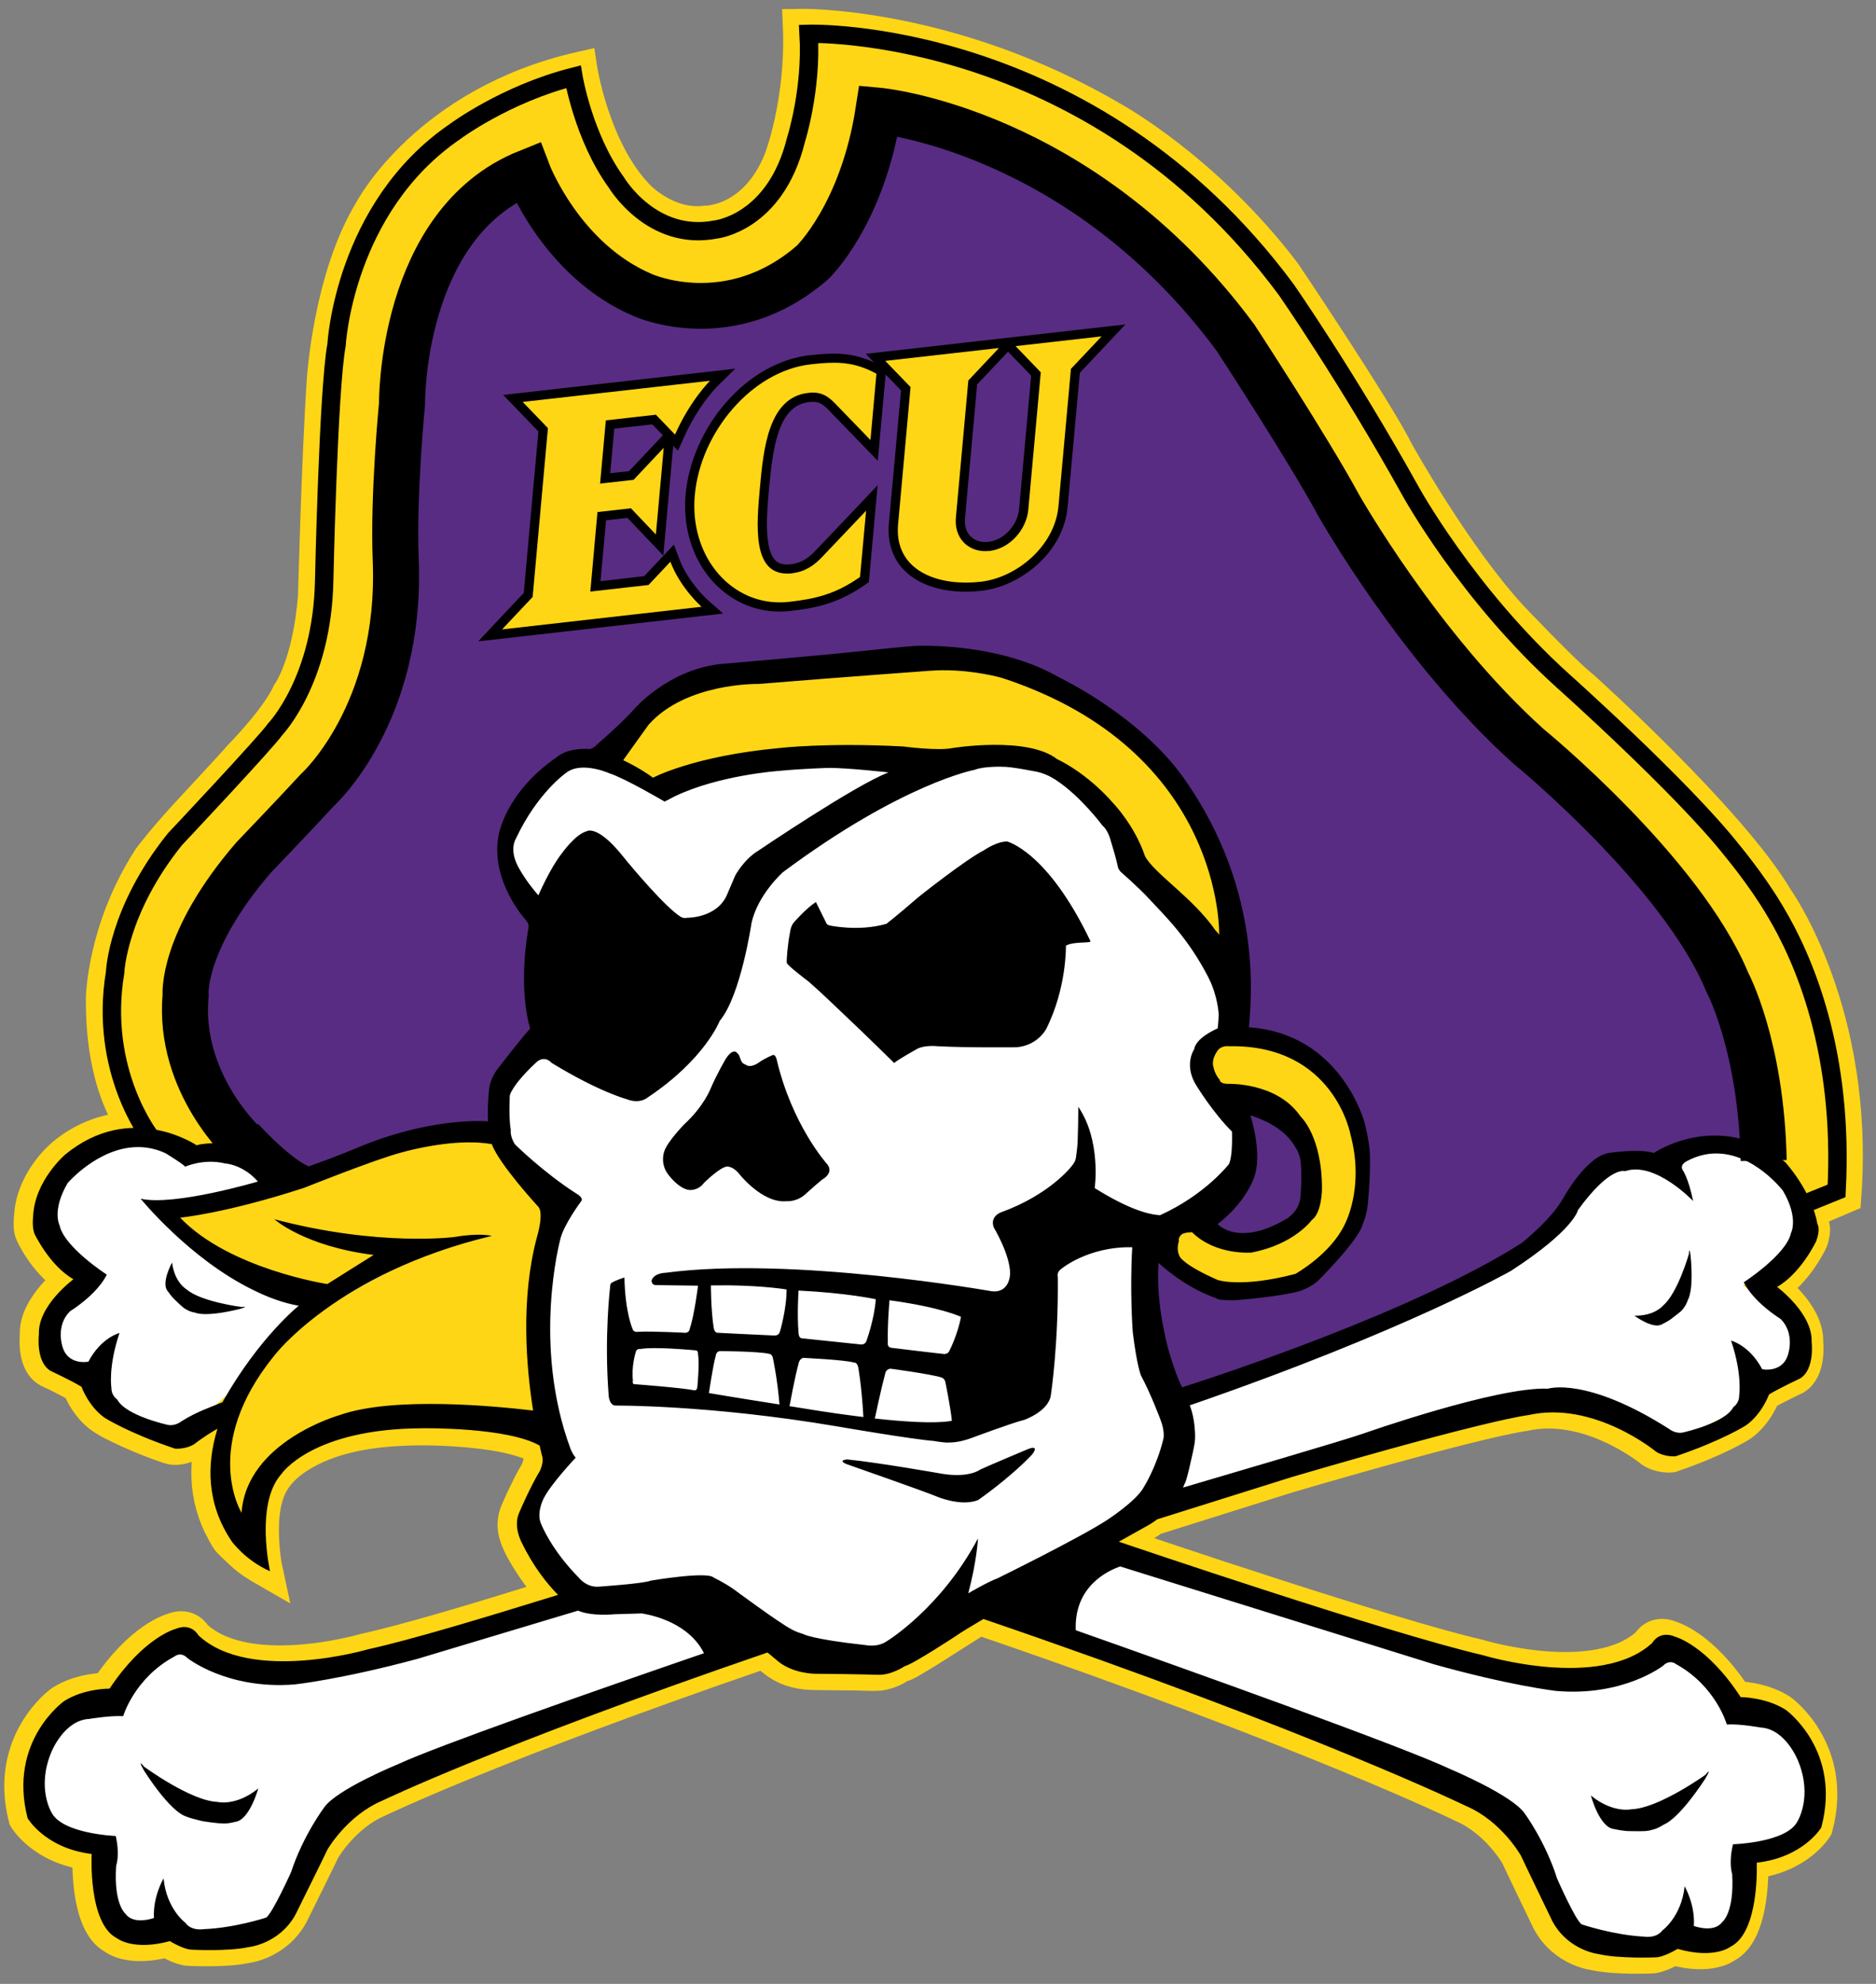<svg height="74pt" viewBox="0 0 70 74" width="70pt" xmlns="http://www.w3.org/2000/svg"><rect x="0" y="0" width="70" height="74" fill="#808080" stroke="none"/><path d="m490.132 278.171c1.385 18.634-6.809 30.12-6.809 30.12-4.679 7.96-19.45 21.294-19.45 21.294-1.962 1.552-7.323 7.264-7.323 7.264-5.655 6.239-11.309 16.501-11.309 16.501-2.077 4.212-11.309 18.011-11.309 18.011-7.826 10.367-17.048 15.498-17.048 15.498-16.534 9.829-31.694 9.502-31.694 9.502.346-7.813-1.92-13.619-1.92-13.619-2.539-6.303-7.428-6.229-7.428-6.229-3.808-.496-6.693 2.534-6.693 2.534-4.574 4.656-5.823 13.007-5.823 13.007-15.464-3.516-21.119-14.369-21.119-14.369-4.154-6.841-4.763-17.145-4.763-17.145-.514-7.39-.881-21.727-.881-21.727-.525-6.926-2.581-9.766-2.581-9.766-1.269-2.734-4.92-6.429-4.92-6.429-.262-.348-4.773-5.226-4.773-5.226-2.801-3.009-4.27-5.004-4.27-5.004-4.616-7.158-4.731-14.084-4.731-14.084-.115-9.227 3.273-13.165 3.273-13.165-2.329.032-4.574-.739-6.473-2.08-1.081-.771-1.972-1.742-2.686-2.882-.546-.876-.976-1.837-1.185-2.861-.084-.422-.126-.855-.157-1.288-.031-.465-.063-1.098.136-1.531.588-1.256 1.437-2.46 2.423-3.442.451-.454.944-.855 1.5-1.172-1.018-.771-1.941-1.742-2.612-2.819-.514-.813-.892-1.753-.85-2.724-.021-.475-.052-.94.01-1.425.084-.802.336-1.679 1.018-2.175.168-.127.367-.211.556-.296.399-.19.787-.38 1.165-.581.42-.211.839-.433 1.248-.665.073-.042.252-.106.283-.19.021-.074.052-.148.084-.222.346-.802.829-1.552 1.427-2.175.745-.792 1.721-1.256 2.686-1.721.955-.465 1.93-.887 2.917-1.277.65-.253 1.301-.496 1.962-.718.357-.127.671-.116 1.049-.063.409.074.892.201 1.217.465.231.19.472.359.703.528.472.327.955.644 1.448.929l.147.137c-.493-1.626-.776-3.326-.703-5.036.073-1.89.588-3.748 1.5-5.395.199-.348.388-.771.661-1.056.241-.243.483-.486.724-.707.923-.866 1.217-1.193 3.063-2.259-.21.971-.315 1.964-.367 2.946-.105 1.795-.042 3.727.671 5.416.588 1.362 1.689 2.407 2.917 3.188 2.938 1.869 6.546 2.523 9.967 2.713 2.465.137 4.973.053 7.428-.19 1.532-.158 3.084-.37 4.574-.802.514-.148 1.102-.327 1.637-.591l.724-.496c.094-.739-.189-.908-.262-1.299-.063-.359-.189-.676-.378-.992-.283-.486-.546-.982-.787-1.478-.388-.771-.745-1.541-1.081-2.333-.367-.855-.378-1.731-.063-2.618.304-.897.829-1.763 1.332-2.565.577-.918 1.217-1.795 1.93-2.608.168-.201.346-.401.535-.591l-.157-.148c-7.375-2.302-14.446-4.455-18.811-5.416 0 0-11.802-3.495-16.985 1.415 0 0-.682 1.309-2.298.633 0 0-3.168-.813-6.609-6.007 0 0-2.539.032-4.553-1.256 0 0-5.655-4.022-3.661-11.814 0 0 1.742-3.019 6.421-3.611 0 0-.378-6.989 2.528-8.488 0 0 1.584-1.309 5.308-.285 0 0 1.374-.855 2.224-.866 0 0 3.609-.19 5.613.243 0 0 3.084.274 4.731 3.262 0 0 2.906 5.891 3.221 6.577 0 0 1.962 3.442 5.518 4.951 0 0 11.194 5.448 37.852 14.675l.797.232c.199-.169.525-.475.682-.612.588-.496 1.206-.887 1.93-1.14.65-.222 1.343-.348 2.025-.37 1.479-.042 2.958-.032 4.427-.053.43-.011 2.035-.074 2.423-.032.556.063 1.112.253 1.616.507.199.106.42.296.64.359.514.137 1.007.486 1.469.75.692.412 1.374.834 2.046 1.267 1.448.918 2.864 1.858 4.322 2.734l.021-.021c33.414-11.497 48.385-18.866 48.385-18.866 3.535-1.541 5.466-5.004 5.466-5.004.304-.686 3.147-6.609 3.147-6.609 1.616-3.009 4.7-3.315 4.7-3.315 1.993-.454 5.613-.306 5.613-.306.85 0 2.235.845 2.235.845 3.714-1.056 5.308.232 5.308.232 2.917 1.467 2.612 8.467 2.612 8.467 4.7.538 6.463 3.537 6.463 3.537 2.077 7.77-3.535 11.845-3.535 11.845-2.004 1.309-4.543 1.309-4.543 1.309-3.389 5.236-6.536 6.081-6.536 6.081-1.616.697-2.308-.612-2.308-.612-5.235-4.846-17.006-1.235-17.006-1.235-8.991 2.09-33.351 10.367-36.446 11.434l-.01.011c.619.348 1.248.697 1.878 1.056.399.222.797.454 1.206.676.273.158.546.327.797.517v.011l13.492 4.265c19.965 5.881 23.657 6.229 23.657 6.229 6.578 1.499 12.81-3.695 12.81-3.695.923-.581 1.962-.465 1.962-.465 4.731 1.615 7.04 3.125 7.04 3.125 1.616 1.151 2.308 3.114 2.308 3.114.934.57 3.126 1.615 3.126 1.615 1.49.918 1.154 3.685 1.154 3.685.115 2.893-3.473 5.543-3.473 5.543 2.423 1.383 3.924 4.614 3.924 4.614.462 1.277.115 1.731.115 1.731-.063.412-.168.813-.294 1.204zm0 0" fill="#fff" stroke="#ffd615" stroke-miterlimit="10" stroke-width="3.231" transform="matrix(.372 0 0 -.37 -113.48 147.579)"/><path d="m33.324 4.688s-.285 3.246-2.75 5.75c0 0-2.922 2.562-6.703 1.082 0 0-2.922-1.027-4.184-4.383 0 0-2.406 1.023-3.352 3.754 0 0-.859 2.82-.859 5.383l-.086 4.953s.258 3.672-1.977 7.172c0 0-3.695 4.102-4.039 4.527 0 0-2.234 2.988-1.805 5.211 0 0-.172 3.07 3.953 5.805 0 0 4.297-2.219 6.789-1.793 0 0 0-1.141.23-1.535 0 0 .23-.684 1.547-2.164 0 0-.688-1.598-.113-4.102 0 0-.977-.855-1.203-2.105 0 0-.172-.852.055-1.254 0 0 .746-1.766 2.18-2.676 0 0 .457-.367 1.258-.086 0 0 1.434-1.336 1.777-1.793 0 0 1.262-1.309 2.578-1.363 0 0 5.5-.57 6.648-.684 0 0 1.316-.285 3.148.055 0 0 8.137 1.594 9.738 9.906 0 0 .461 2.562.23 4.215 0 0 2.922-.059 4.18 2.957 0 0 .633 1.598.289 3.418 0 0-.516 1.652-2.008 2.789 0 0-.973.57-3.035.516 0 0-1.945-.684-2.809-1.766 0 0-.168 3.559 1.09 5.605 0 0 10.656-3.84 12.723-5.438 0 0 1.719-1.594 2.004-2.449 0 0 1.031-1.477 2.805-.965 0 0 2.066-1.195 3.84-.398 0 0 .117-5.238-3.895-9.734 0 0-2.293-2.793-5.672-5.582 0 0-4.297-4.27-7.793-11.074 0 0-3.781-9.023-14.781-11.754zm13.016 36.383.266 1.836c.094.836-.375 1.301-.375 1.301-.371.832-1.398 1.391-1.398 1.391.371.277 1.121.648 1.121.648 1.121.371 2.801-1.113 2.801-1.113.188-.371.094-1.855.094-1.855-.281-1.672-2.508-2.207-2.508-2.207zm0 0" fill="#582c83"/><path d="m30.348 1.156c0 4.867-1.98 6.574-1.98 6.574-1.719 1.539-4.039.258-4.039.258-2.062-1.027-2.836-5.125-2.836-5.125-6.617 1.879-8.078 6.66-8.078 6.66-1.031 2.82-1.031 8.969-1.031 8.969-.086 6.148-.688 6.32-.688 6.32-.258 1.621-4.469 5.891-4.469 5.891-3.094 3.414-2.836 6.148-2.836 6.148-.516 2.648 1.203 5.379 1.203 5.379.43.086 1.547.684 1.547.684.43-.172 1.461-.086 1.461-.086-2.836-3.926-1.977-5.891-1.977-5.891.258-3.074 2.664-5.465 2.664-5.465 4.039-3.418 4.555-6.234 4.555-6.234.516-2.051.602-6.832.602-6.832-.172-5.551 1.031-8.285 1.031-8.285 1.891-4.098 4.641-4.355 4.641-4.355.602 2.309 3.266 4.273 3.266 4.273 3.266 2.305 6.359-.43 6.359-.43 2.062-1.621 2.922-5.977 2.922-5.977 8.422.77 14.355 9.137 14.355 9.137.855 1.195 4.465 7.258 4.465 7.258 2.922 4.867 6.535 7.773 6.535 7.773 5.066 4.527 6.273 7.426 6.273 7.426 1.805 2.227 2.23 8.285 2.23 8.285l.773 1.371 1.289-.602c.516-5.551-2.148-10.332-2.148-10.332-1.203-2.391-6.961-7.602-6.961-7.602-2.75-2.047-6.016-7-6.016-7-.172-.258-4.469-7.348-4.469-7.348-7.219-10.672-18.645-10.844-18.645-10.844zm4.738 23.59c-.48-.004-.789.039-.789.039-.516.055-7.676.652-7.676.652-1.605.113-2.637 1.453-2.637 1.453-.398.398-1.086 1.48-1.086 1.48 1.203.57 1.488.91 1.488.91 4.699-2.164 10.941-.969 10.941-.969 1.949-.625 3.266-.113 3.266-.113 2.176.57 3.781 3.359 3.781 3.359.23.738.516.855.516.855 1.719 1.707 2.695 2.902 2.695 2.902.113-7.457-7.223-9.848-7.223-9.848-1.18-.605-2.473-.723-3.277-.723zm11.094 14.012c-.418.012-.711.062-.711.062-1.117.684-.082 1.961-.082 1.961 2.406-.254 3.262 1.539 3.262 1.539.777 1.109.262 2.902.262 2.902-1.379 1.281-2.582 1.195-2.582 1.195-.941-.082-1.805-.852-1.805-.852l-.77.34-.172.941c.254.598 2.32 1.277 2.32 1.277.77.086 2.836-.598 2.836-.598 2.23-1.277 1.973-3.586 1.973-3.586.348-2.902-2.062-4.523-2.062-4.523-.695-.59-1.766-.676-2.469-.66zm-27.695 3.645s-3.094-.082-5.156.855c0 0-3.91 1.836-6.832 1.922 0 0-.344.645 2.406 1.965 0 0 2.324.859 3.395.98 0 0 1.766-1.262 2.07-1.379 0 0-2.484-.301-3.406-.93 0 0 3.242.75 5.016.473 0 0 .168.051 1.594-.113 0 0-5.66 1.781-8.066 5.07 0 0-2.234 2.945-.344 5.805 0 0-.172-2.223 2.191-3.457 0 0 1.891-1.582 8.723-.77 0 0-.773-3.973.301-7.133 0 0 .301-.426-.301-1.066 0 0-1.203-1.113-1.59-2.223zm0 0" fill="#ffd615"/><path d="m41.992 12.102-.93.105-3.211.363-.691.078-4.164.473-.691.078.305.316c-.484-.219-.949-.324-1.5-.324-.246 0-.523.02-.898.059-1.133.129-2.246.758-3.129 1.77-.844.969-1.391 2.211-1.5 3.414-.113 1.242.262 2.438 1.031 3.273.656.711 1.535 1.105 2.48 1.105.129 0 .262-.008.391-.023 1.074-.121 1.84-.316 2.805-.984l.129-.094.016-.156.223-2.473.09-.984-.68.719-1.594 1.676-.004.004c-.32.348-.598.508-.965.551-.047.004-.094.008-.141.008-.262 0-.383-.098-.449-.172-.418-.457-.301-1.785-.219-2.664.148-1.625.371-3.098 1.496-3.223.051-.008.098-.008.141-.008.223 0 .359.07.582.301l1.316 1.359.523.539.066-.742.227-2.477.574.594-.453 4.961c-.059.672.121 1.258.523 1.695.504.551 1.34.852 2.352.852.191 0 .387-.012.586-.035 1.422-.16 3.051-1.402 3.207-3.125l.457-5.004 1.059-1.125zm-4.379 1.016.031.031.832.863-.449 4.961c-.055.617-.566 1.172-1.141 1.238-.039.004-.078.008-.117.008-.23 0-.434-.082-.574-.234-.145-.16-.211-.383-.188-.641l.453-5.004 1.062-1.125zm-10.18.633-.98.113-6.988.789-.691.078.484.5.832.863-.547 6.023-1.059 1.125-.641.68.93-.105 7.445-.844.766-.086-.578-.508c-.008-.008-.738-.66-1.066-1.547l-.195-.516-.379.402-.73.773-1.629.188.207-2.27.801-.09.809.852.527.551.066-.754.293-3.234.012-.105.176.184.207-.465c.531-1.203 1.223-1.898 1.23-1.906zm-3.094 2.078.395.406-.219.234-1.043 1.105-.703.078.152-1.664zm10.301 8.258c-.324-.004-.516.008-.516.008s-.172 0-1.754.168c-1.582.172-5.551.512-5.551.512-1.926.246-3.129 1.648-3.129 1.648-.531.59-1.391 1.328-1.391 1.328-.172.188-.305.188-.305.188-.859-.055-1.223.305-1.223.305-1.945 1.344-2.172 2.938-2.172 2.938-.305 1.688 1.012 3.125 1.012 3.125.133.152.113.266.113.266-.418 2.406.059 3.789.059 3.789-.402.457-1.164 1.441-1.164 1.441-.324.398-.363.777-.363.777-.059.527-.062.934-.047 1.246-.273-.02-2.227-.117-4.828.965 0 0-.77.332-1.863.715-.727-.312-1.887-1.582-1.887-1.582s-.508.449-.805.773c-.34-.043-1.07-.105-1.488.023 0 0-2.449-1.668-4.898.34 0 0-1.145.969-1.203 2.305 0 0-.051.352.043.641 0 0 .559 1.195 1.461 1.711 0 0-1.332.98-1.289 2.047 0 0-.129 1.027.43 1.367 0 0 .816.383 1.16.598 0 0 .258.727.859 1.152 0 0 .859.555 2.621 1.152 0 0 .387.043.73-.168 0 0 .332-.27.863-.574-.41 1.336-.41 2.812.535 4.207 0 0 .508.707 1.426 1.109 0 0-.566-2.512.418-3.617 0 0 1.121-1.707 5.297-1.715 0 0 3.129-.047 4.344.645.047.211.086.363.086.363.094.246-.078.586-.078.586-.359.59-.762 1.535-.762 1.535-.246.531.078 1.117.078 1.117.445.93.973 1.57 1.363 1.969-2.777.859-5.453 1.668-7.094 2.031 0 0-4.395 1.289-6.324-.523 0 0-.254-.488-.855-.238 0 0-1.18.301-2.461 2.227 0 0-.945-.012-1.695.465 0 0-2.105 1.484-1.363 4.367 0 0 .648 1.121 2.391 1.336 0 0-.141 2.59.941 3.141 0 0 .59.484 1.977.109 0 0 .512.316.828.32 0 0 1.344.07 2.09-.094 0 0 1.148-.102 1.762-1.203 0 0 1.082-2.18 1.199-2.438 0 0 .73-1.273 2.055-1.828 0 0 4.258-2.059 14.367-5.523.125.102.336.281.336.281.57.512 1.43.512 1.43.512.305 0 1.867.02 2.363.039.496.016.992-.324.992-.324.289-.059 1.926-1.137 1.926-1.137.164-.117.547-.348 1.008-.621 12.445 4.254 18.027 6.984 18.027 6.984 1.316.566 2.031 1.848 2.031 1.848.117.258 1.176 2.449 1.176 2.449.602 1.109 1.75 1.223 1.75 1.223.742.172 2.09.117 2.09.117.312 0 .828-.316.828-.316 1.387.395 1.977-.082 1.977-.082 1.09-.543.977-3.133.977-3.133 1.746-.199 2.406-1.309 2.406-1.309.773-2.875-1.316-4.387-1.316-4.387-.746-.48-1.691-.48-1.691-.48-1.262-1.938-2.438-2.25-2.438-2.25-.602-.258-.859.227-.859.227-1.945 1.793-6.328.457-6.328.457-3.516-.812-13.227-4.113-13.578-4.23.328-.184 1.152-.645 1.152-.645.102-.062.195-.125.281-.191l5.039-1.582c7.434-2.176 8.809-2.305 8.809-2.305 2.449-.555 4.77 1.367 4.77 1.367.344.211.73.168.73.168 1.762-.598 2.621-1.152 2.621-1.152.602-.426.859-1.152.859-1.152.344-.215 1.16-.598 1.16-.598.559-.34.43-1.367.43-1.367.043-1.066-1.289-2.047-1.289-2.047.902-.516 1.461-1.711 1.461-1.711.172-.469.043-.641.043-.641-.215-1.238-1.203-2.305-1.203-2.305-2.449-2.008-4.898-.34-4.898-.34-.559-.172-1.676 0-1.676 0-.859.125-1.719 1.707-1.719 1.707-.43.77-1.531 1.648-1.531 1.648-3.992 2.543-11.219 4.922-12.676 5.387 0-.004-.012-.023-.012-.023-.285-.57-.531-1.496-.531-1.496-.348-1.422-.391-2.434-.336-3.121.48.434 1.23.996 2.164 1.32 0 0 0 .074.648.074 0 0 1.602-.113 2.441-.34 0 0 .383-.113.688-.379 0 0 1.527-1.516 1.68-2.125 0 0 .152-.34.188-.758 0 0 .152-1.551.039-2.234 0 0-.039-.305-.152-.758 0 0-.852-3.348-4.324-3.59.051-.84.605-4.973-2.406-9.258-1.664-2.371-4.676-3.793-4.676-3.793-1.742-1.008-3.906-1.164-4.879-1.18zm.57.914c1.18-.004 2.176.285 2.176.285 8.293 2.711 8.105 9.57 8.105 9.57v.008c-.031-.043-.062-.082-.137-.16-.836-1.211-2.285-2.121-2.629-2.766-.383-1.137-1.164-1.953-1.164-1.953-1.031-1.191-2.117-1.668-2.117-1.668-1.105-.871-3.91-.414-3.91-.414-.535.113-1.828-.059-1.828-.059-2.863-.152-4.637.059-4.637.059-3.191.297-4.703 1.105-4.703 1.105-.559-.406-1.113-.652-1.113-.652.488-.688.953-1.328.953-1.328 1.395-1.57 4.082-1.516 4.082-1.516 3.297-.266 6.406-.492 6.406-.492.176-.012.348-.02.516-.02zm2.195 3.602c.285-.02 1.316.191 1.316.191.402.094.707.32.707.32.914.605 1.715 1.688 1.715 1.688.211.168.305.566.305.566.191.609.27.988.27.988.004.027.031.078.078.145 0 0 .684.594 1.082 1.027.551.598 1.449 1.441 2.215 2.938.355.699.379 1.367.379 1.367 0 .156-.02.367-.035.527-.102.043-.809.355-.879.777 0 0-.418.609.113 1.402 0 0 .609.988 1.297 1.668 0 0 .039.91-.113 1.215 0 0-.879 1.141-2.57 1.906-.406-.023-1.152-.207-2.438-1.012 0 0 .254-1.766-.613-3.031 0 0 0 1.316-.051 1.617-.051.305 0 .355-.203.605 0 0-.812 1.062-2.645 1.719 0 0-.406.152-.254.559 0 0 .609 1.008.609 1.719 0 0 0 .758-.711.656 0 0-7.426-1.316-12.152-.684 0 0-.406 0-.512.277 0 0-.023.152.129.18 0 0 1.375.023 1.602.023 0 0-.141 1.125-.305 1.59 0 0 0 .152-.164.168 0 0-1.246-.066-1.754-.039 0 0-.18.039-.219-.102 0 0-.277-.605-.305-1.922 0 0-.328.102-.484.203 0 0-.051.039-.047.125 0 0-.23 1.871-.055 4.094 0 0 .027.355.258.355 0 0 3.508-.027 8.219.77 0 0 2.859.492 3.66.551 0 0 .453.082.574.055 0 0 .324.02.82-.164 0 0 1.547-.578 1.98-.68 0 0 .941-.328.992-.961 0 0 .281-1.844.254-4.371 0 0-.051-.152.102-.277 0 0 1.004-.863 2.676-.828-.094 1.605.012 3.098.02 3.172.152 1.25.305 1.609.305 1.609.383.719.727 1.648.727 1.648.172.438.113.703.113.703-.246 1.039-.723 1.797-.723 1.797-.27.531-1.395 1.254-1.395 1.254-1.012.66-4.062 2.16-4.062 2.16-.398.148-1.105.566-1.105.566.324-1.211.363-2.047.363-2.047-1.391 2.617-3.395 3.828-3.395 3.828-.344.246-.781.152-.781.152-2.078-.227-2.348-.418-2.348-.418-.324-.094-.457-.188-.457-.188-.418-.211-2.156-1.496-2.156-1.496-.359-.246-.723-.418-.723-.418-.238-.246-2.348.113-2.348.113-.266.113-1.965.227-1.965.227-.457.02-.723-.34-.723-.34-1.031-1.043-1.391-1.973-1.391-1.973-.211-.414.074-.965.074-.965.27-.551 1.203-1.535 1.203-1.535-.117-.133-.191-.324-.191-.324-1.449-3.902-.383-7.824-.383-7.824.117-.531.781-1.422.781-1.422.098-.133-.188-.285-.188-.285-1.242-.797-2.289-1.836-2.289-1.836-.191-.305-.152-.531-.152-.531-.078-.438-.039-1.176-.039-1.176-.02-.152.078-.285.078-.285.266-.492.953-1.098.953-1.098.305-.227.531.055.531.055 1.773 1.082 2.785 1.348 2.785 1.348.516.207.801-.059.801-.059 2.137-1.422 2.688-2.859 2.688-2.859.785-.93 1.184-3.641 1.184-3.641.23-1.059 1.164-1.895 1.164-1.895 4.48-3.336 7.172-3.828 7.172-3.828.324-.133 1.027-.113 1.027-.113zm-15.52.031c.445.027.855.211.855.211.609.199 2.059 1.055 2.059 1.055l.383-.199c1.66-.793 3.871-.945 3.871-.945.992-.094 1.887-.113 1.887-.113.727 0 2.215.168 2.215.168-1.223.457-4.863 2.922-4.863 2.922-.535.32-.859.926-.859.926-.074.168-.324.758-.324.758-.398.836-1.469.816-1.469.816-.152.035-.246-.039-.246-.039-.535-.328-1.758-1.762-2.164-2.27-.965-1.199-1.348-.914-1.348-.914-.418.113-.914.816-.914.816-.438.547-.879 1.57-.879 1.57-.113-.125-.484-.562-.754-1.066-.352-.656-.082-1.055-.082-1.055.801-1.707 1.867-2.445 1.867-2.445.215-.172.496-.211.766-.195zm15.691 2.754c-.398 0-.855.324-.855.324-.707.359-2.441 1.742-2.441 1.742-.879.758-1.203 1.004-1.203 1.004-1.047.305-2.137.059-2.137.059-.094-.039-.094-.059-.094-.059l-.402-.812c-.379.246-.82.758-.82.758-.133.148-.152.414-.152.414-.074.344-.133 1.023-.113 1.102.023.098.82.699.82.699.457.398 1.145 1.062 1.145 1.062 1.066 1.004 2.039 1.969 2.039 1.969.152-.133.859-.527.859-.527.285-.152.762-.098.762-.098 1.09.059 2.938.039 2.938.039.781-.059 1.105-.664 1.105-.664.781-1.535.746-3.125.746-3.125.285-.172.957-.078.914-.172-1.602-3.355-3.109-3.715-3.109-3.715zm8.145 7.637c.074-.008.133 0 .133 0 3.93-.074 4.539 3.301 4.539 3.301.535 2.008-.23 3.371-.23 3.371-.531 1.098-1.828 1.82-1.828 1.82-2.023.531-2.898.227-2.898.227-1.297-.57-1.414-.871-1.414-.871-.152-.266-.035-.57-.035-.57-.039-.152.113-.266.113-.266.113-.074.379-.074.379-.074.879.871 2.215.758 2.215.758 1.602-.305 2.25-1.211 2.25-1.211.383-.27.383-1.176.383-1.176 0-1.973-.801-2.691-.801-2.691-.879-1.289-2.711-1.215-2.711-1.215-.305 0-.305-.148-.305-.148-.191-.23-.227-.457-.227-.457-.117-.34.188-.684.188-.684.078-.074.172-.102.25-.113zm-18.297.199c-.074-.012-.184.031-.336.258 0 0-.344.586-.57 1.117 0 0-.25.664-.992 1.344 0 0-.648.664-.746 1.023 0 0-.152.418.133.816 0 0 .383.551.805.605 0 0 .324.039.551-.266 0 0 .668-.66.898-.605 0 0 .172 0 .379.227 0 0 .879 1.156 1.812 1.062 0 0 .398.039.742-.305 0 0 .461-.414.594-.512 0 0 .457-.246.152-.586 0 0-1.297-1.441-1.871-3.902 0 0-.055-.211-.168-.133 0 0-.25.094-.516.281 0 0-.289.211-.477.059 0 0-.125-.023-.172-.172-.098-.285-.117-.227-.117-.227s-.031-.07-.102-.086zm19.23 2.379c1.336.418 1.641 1.137 1.719 1.25.105.16.152.418.152.418.074.57 0 1.363 0 1.363-.039.57-.535.836-.535.836-1.793 1.059-2.555.188-2.555.188 1.027-.793 1.332-1.668 1.332-1.668.383-.91-.113-2.387-.113-2.387zm-29.207 1.008c.312-.004.617.016.906.066v.008c.285.758 1.719 2.312 1.719 2.312.246.227-.039 1.156-.039 1.156-.613 2.289-.398 4.84-.141 6.461-1.359-.16-5.215-.543-7.227.172 0 0-3.465.977-3.652 3.641 0 0-1.531-2.469 1.215-5.855 0 0 2.328-3.086 8.125-4.473 0 0-.453-.121-1.375.039 0 0-2.82.379-6.742-.66 0 0 1.125 1.012 3.707 1.332 0 0-1.207.754-1.73 1.086 0 0-3.66-.559-5.492-2.477 0 0 1.676-.152 4.629-1.113 0 0 2.645-1.059 3.609-1.312 0 0 1.258-.371 2.488-.383zm-12.324.176c.34-.004.695.062 1.055.23 0 0 .59.355.734.5 0 0 .688-.316 1.5-.117 0 0 .648.031 1.211.672 0 0-3.121.926-4.375.641 0 0 1.816 2.242 4.195 3.402.547.273 1.121.488 1.703.59 0 0-1.469 1.172-2.816 3.547-.059.102-.023.039-.129.09-.316.141-.84.301-1.422.668 0 0-.258.215-.559.129 0 0-1.547-.344-1.848-.941 0 0-.215-.125-.215-.426 0 0-.129-.77.301-2.051 0 0-.688.172-1.16 1.07 0 0-.816.168-.988-.641 0 0-.215-.727.301-1.238 0 0 .988-.598 1.375-1.367 0 0-1.59-1.023-1.762-1.836 0 0-.301-.555.301-1.582 0 0 1.137-1.324 2.598-1.34zm58.883.238c1.441-.023 2.52 1.387 2.52 1.387.602 1.027.301 1.582.301 1.582-.172.809-1.762 1.836-1.762 1.836.387.766 1.375 1.367 1.375 1.367.516.512.301 1.238.301 1.238-.172.809-.988.637-.988.637-.473-.895-1.16-1.066-1.16-1.066.43 1.281.301 2.051.301 2.051 0 .297-.215.426-.215.426-.301.598-1.848.941-1.848.941-.301.086-.559-.129-.559-.129-3.094-1.965-4.512-1.496-4.512-1.496-1.891-.086-6.875 1.668-6.875 1.668-.574.211-5.148 1.547-6.742 2.02l.059-.141c.055-.078.148-.457.227-.816.094-.387.148-.703.148-.703.02-.152.02-.309.008-.469-.031-.57-.191-.938-.191-.938 8.074-2.785 11.992-5.02 11.992-5.02 2.363-1.535 2.492-2.262 2.492-2.262 1.203-1.664 1.762-1.453 1.762-1.453 1.117-.383 2.535 1.113 2.535 1.113-.172-.855-.387-1.152-.387-1.152-.129-.215.172-.344.172-.344.359-.191.715-.273 1.047-.277zm-.973 3.621c-.008.008-.012.043-.012.121 0 0-.418 1.465-.961 1.926 0 0-.309.395-1.074.383 0 0 .707.527 1.035.316 0 0 .234-.109.367-.219 0 0 .215-.164.301-.234 0 0 .09-.074.148-.168 0 0 .078-.086.148-.297 0 0 .219-.301.098-1.629 0 0-.031-.223-.051-.199zm-56.613.445s-.422.773-.164 1.066c0 0 .145.215.273.328 0 0 .191.188.277.258 0 0 .086.078.188.125 0 0 .094.062.316.102 0 0 .336.172 1.637-.145 0 0 .383-.113.066-.074 0 0-1.52-.191-2.055-.66 0 0-.441-.242-.539-1zm20.754.852c1.418.02 2.176.156 2.176.156 0 .758-.254 1.59-.254 1.59-.051.152-.23.125-.23.125-.582-.023-2.109-.102-2.109-.102-.113-.023-.129-.199-.129-.199-.102-.656-.102-1.566-.102-1.566.23-.004.445-.004.648-.004zm2.621.195c1.828.09 2.883.324 2.883.324-.051.758-.355 1.574-.355 1.574-.062.148-.238.109-.238.109-.582-.062-2.176-.227-2.176-.227-.113-.016-.113-.211-.113-.211-.059-.66 0-1.57 0-1.57zm3.395.363c1.906.254 2.668.617 2.668.617-.125.672-.434 1.27-.434 1.27-.059.148-.234.113-.234.113-.586-.062-1.949-.23-1.949-.23-.152-.031-.113-.207-.113-.207-.016-.715.062-1.562.062-1.562zm-8.73 1.785c.672 0 1.52.086 1.52.086.078.023.066.148.066.148.062.328-.027 1.227-.027 1.227-.023.129-.102.113-.102.113-.531-.102-2.211-.227-2.211-.227-.129.027-.09-.141-.09-.141-.062-.516.102-1.047.102-1.047.027-.152.168-.125.168-.125.145-.027.348-.035.574-.035zm2.426.109s1.434.012 1.805.102c0 0 .125 0 .152.176 0 0 .164.758.242 1.715-.637-.102-1.5-.234-2.633-.426 0 0 .152-1.035.254-1.391 0 0 .012-.176.18-.176zm3.074.254s1.602.074 1.906.176c0 0 .102-.023.152.152 0 0 .125.617.199 1.879-.637-.078-1.352-.176-2.246-.324 0 0-.434-.07-.512-.082.016-.078.199-1.09.348-1.625 0 0 .027-.125.152-.176zm3.258.402s1.523.203 1.906.328c0 0 .125.027.152.18 0 0 .191.926.242 1.434 0 0-.566.176-2.875-.082.023-.102.227-1.082.395-1.707 0 0 .023-.125.18-.152zm5.34 2.953c-.047-.004-.137.016-.281.082 0 0-1.324.555-1.703.73 0 0-.41.328-1.449.152 0 0-2.289-.406-3.512-.531 0 0-.379.027-.023.176 0 0 2.898 1.012 3.383 1.215 0 0 .887.379 1.523.125 0 0 1.172-.809 2.008-1.691 0 0 .203-.242.055-.258zm3.242 4.426 11.691 3.645c2.836.797 4.555.996 4.555.996 2.52.227 4.008-.938 4.008-.938.258-.258.488-.059.488-.059 1.492.824 1.891 2.25 1.891 2.25.461-.031 1.262.113 1.262.113.945.055 1.402 1.254 1.402 1.254.547 1.336-.027 2.246-.027 2.246-.402.797-2.406.855-2.406.855-.172.711-.031 1.109-.031 1.109.086 1.453-.371 1.793-.371 1.793-.316.426-1.059.145-1.059.145.055-.797-.344-1.48-.344-1.48-.117 1.137-.832 1.648-.832 1.648-.23.312-.688.23-.688.23-1.145-.059-2.32-.457-2.32-.457-.23-.141-.918-1.707-.918-1.707-.43-1.367-1.203-2.422-1.203-2.422-.457-.684-2.75-1.648-2.75-1.648-1.809-.859-9.848-3.727-14.008-5.195-.066-1.641 1.203-2.223 1.66-2.379zm-20.238 1.645c.52.227 1.367.137 1.367.137s.531-.016 1.023-.031c.508.086 1.77.398 2.316 1.484-4.312 1.484-9.922 3.449-11.41 4.137 0 0-2.301.941-2.766 1.621 0 0-.785 1.047-1.23 2.406 0 0-.703 1.559-.934 1.699 0 0-1.18.387-2.324.43 0 0-.461.082-.684-.234 0 0-.711-.52-.816-1.66 0 0-.406.68-.359 1.477 0 0-.746.277-1.059-.152 0 0-.453-.348-.352-1.797 0 0 .148-.398-.016-1.109 0 0-2.004-.078-2.398-.883 0 0-.562-.914-.004-2.246 0 0 .469-1.191 1.414-1.238 0 0 .805-.133 1.266-.102 0 0 .414-1.418 1.914-2.227 0 0 .23-.199.484.059 0 0 1.477 1.184 4 .984 0 0 1.723-.184 4.566-.949l6-1.801zm-16.305 5.703c-.039-.008.117.266.117.266 1.016 1.574 1.531 1.695 1.531 1.695.055.031.266.094.266.094.348.094.414.102.414.102.516.082.746.082.746.082.176.012.434-.059.434-.059.543-.051.871-1.246.871-1.246-.836.676-1.523.5-1.523.5-1-.039-2.734-1.312-2.734-1.312-.07-.086-.105-.121-.121-.121zm58.496.301c-.012.004-.051.039-.121.125 0 0-1.746 1.25-2.75 1.281 0 0-.688.168-1.52-.512 0 0 .316 1.195.859 1.25 0 0 .359.082.598.078 0 0 .383.008.539 0 0 0 .164-.004.312-.055 0 0 .156-.023.422-.195 0 0 .508-.141 1.539-1.707 0 0 .16-.273.121-.266zm0 0"/><path d="m320.124 284.252s-5.172 6.63-3.525 16.565c0 0 .21 6.197 6.001 13.44 0 0 9.232 9.861 10.061 11.096 0 0 4.711 4.92 4.91 14.96 0 0 .409 19.257 1.238 23.765 0 0 .724 13.841 11.876 21.516 0 0 5.036 3.78 11.886 5.532 0 0 1.007-6.092 4.301-10.652 0 0 3.535-5.997 9.956-4.751 0 0 6.001.623 8.068 9.048 0 0 1.605 5.036 1.269 10.684 0 0 28.263.866 47.913-25.802 0 0 6.169-8.921 12.442-20.27 0 0 5.697-10.462 15.348-19.193 0 0 11.886-10.674 16.891-17.029 0 0 2.434-2.924 4.217-5.933l.126-.211c2.875-4.804 6.914-14.179 6.169-28.21l-4.092-1.668" fill="none" stroke="#000" stroke-miterlimit="10" stroke-width="1.847" transform="matrix(.372 0 0 -.37 -113.48 147.579)"/><path d="m481.96 281.866c-.241 11.613-3.651 17.979-3.651 17.979-4.616 11.212-19.933 23.775-19.933 23.775-10.963 9.892-19.052 24.314-19.052 24.314-3.053 5.68-10.355 16.902-10.355 16.902-15.474 21.009-35.796 22.878-35.796 22.878-1.616-10.526-6.62-15.308-6.62-15.308-8.277-7.242-16.964-3.315-16.964-3.315-8.246 3.484-11.603 12.416-11.603 12.416-12.82-5.173-12.61-23.385-12.61-23.385s-.892-9.09-.629-15.72c.619-15.53-7.858-23.184-7.858-23.184-2.077-2.27-6.421-6.831-6.421-6.831-7.281-8.509-6.798-13.862-6.798-13.862-.797-8.953 6.011-15.108 6.011-15.108" fill="none" stroke="#000" stroke-miterlimit="10" stroke-width="4.616" transform="matrix(.372 0 0 -.37 -113.48 147.579)"/><path d="m41.105 12.547-3.211.363.941.977-.465 5.117c-.07.777-.715 1.465-1.445 1.547-.051.004-.105.008-.156.008-.676 0-1.168-.512-1.102-1.246l.465-5.121 1.141-1.211-4.242.48.945.977-.465 5.117c-.137 1.508 1.098 2.176 2.531 2.176.18 0 .363-.012.551-.031 1.355-.156 2.77-1.34 2.902-2.82l.465-5.121zm-9.996.984c-.262 0-.539.023-.859.059-2.195.25-4.113 2.531-4.324 4.875-.203 2.211 1.254 4.004 3.168 4.004.117 0 .234-.004.355-.02.984-.113 1.715-.281 2.641-.926l.227-2.473-1.594 1.676c-.359.395-.715.605-1.18.66-.062.008-.121.008-.176.008-1.293 0-1.141-1.785-1.012-3.203.133-1.484.332-3.371 1.801-3.535.062-.008.121-.012.176-.012.355 0 .574.145.832.41l1.316 1.359.223-2.473c-.562-.305-1.035-.41-1.594-.41zm-4.617.672-6.988.789.941.977-.57 6.297-1.141 1.211 7.445-.844s-.797-.699-1.164-1.68l-.816.867-2.172.246.266-2.965 1.25-.141.93.977.293-3.234-1.125 1.195-1.25.141.215-2.359 1.867-.211.715.742c.562-1.277 1.305-2.008 1.305-2.008zm0 0" fill="#ffd615"/></svg>